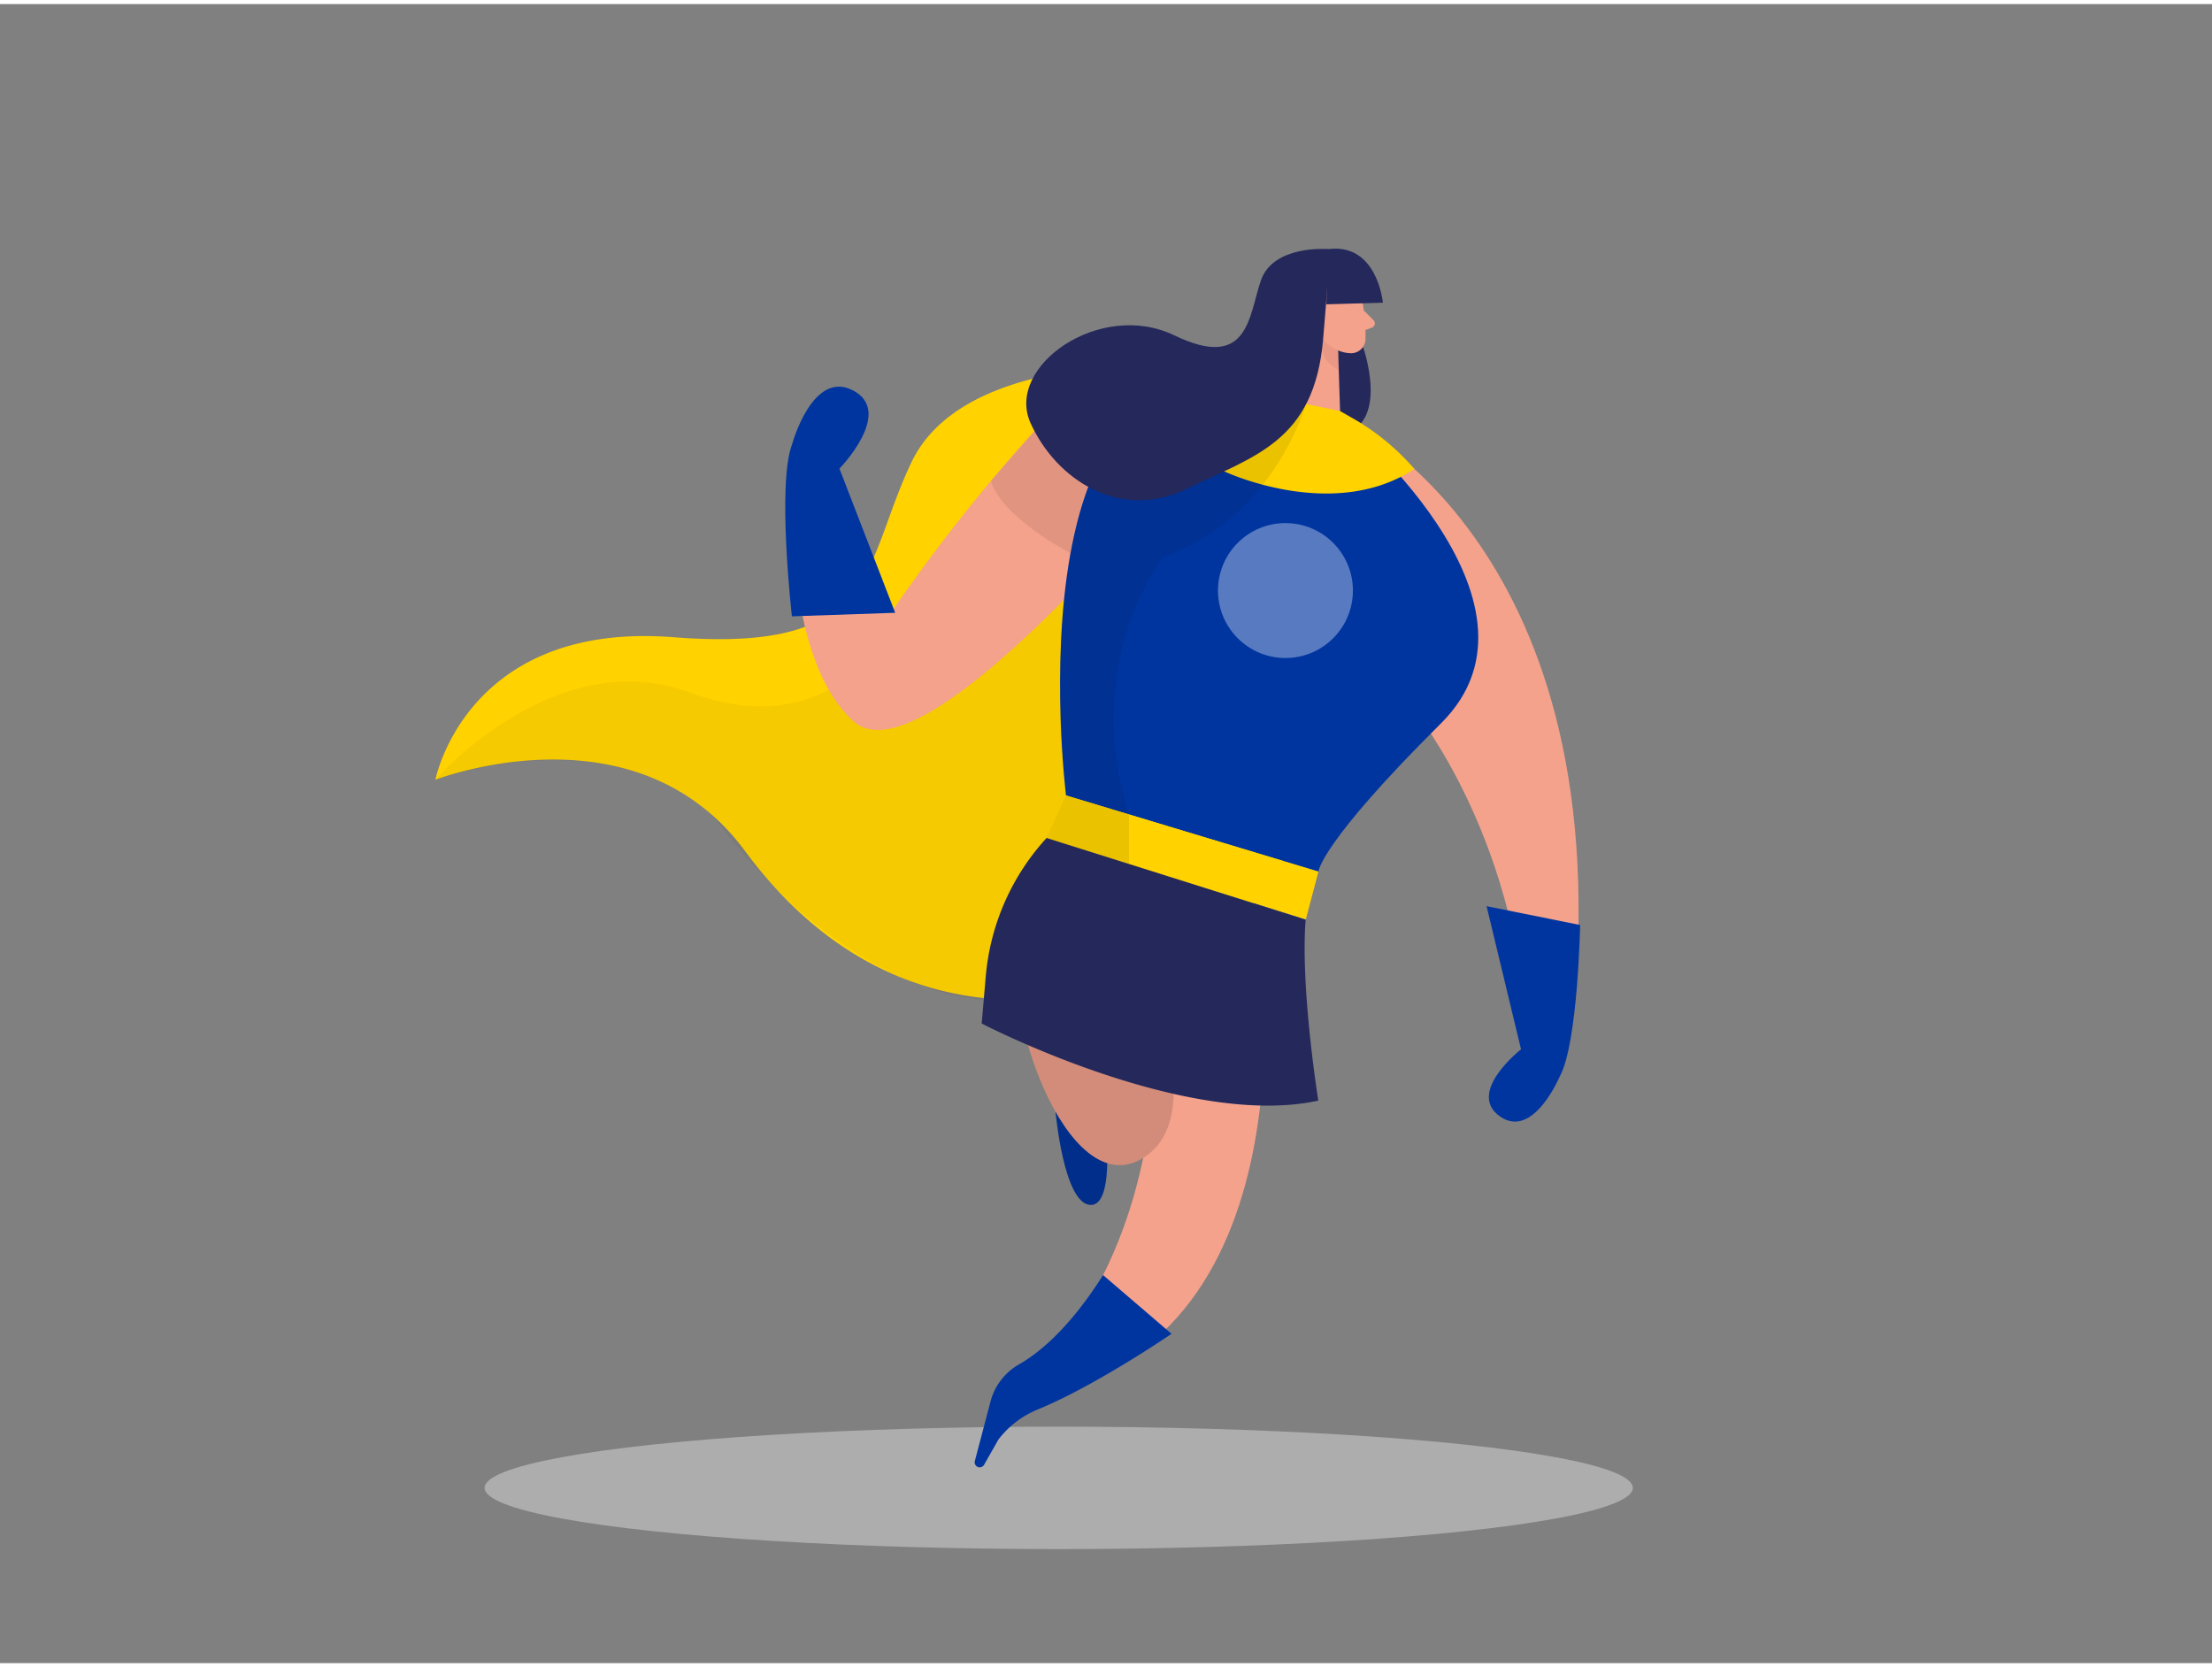 <svg id="Layer_1" data-name="Layer 1" xmlns="http://www.w3.org/2000/svg" viewBox="0 0 400 300" width="406" height="306" class="illustration styles_illustrationTablet__1DWOa"><rect x="0" y="0" width="400" height="300" fill="#808080" stroke="none"/><ellipse cx="191.45" cy="268.31" rx="103.82" ry="11.07" fill="#e6e6e6" opacity="0.45"></ellipse><path d="M207.61,65.49S173.88,64,164.87,82.75s-5.56,34.67-43.07,31.74c-31.92-2.5-40.71,17.92-42.61,24.07a16.08,16.08,0,0,0-.46,1.71s36.12-14.05,56,12.89S182,185.61,210.48,175s39.59-68.08,39.59-68.08Z" fill="#ffd200"></path><path d="M78.73,140.27s21.49-24.78,45.88-15.83,36.92-6.64,50.4-30.59,53.68-13.4,53.68-13.4l-50.77,99.6s-24.21,0-49.23-33.51C128.69,146.54,112.57,129.56,78.73,140.27Z" opacity="0.04"></path><path d="M190.88,200.29s1.46,16.54,6.25,16.85,2.62-16,2.62-16Z" fill="#0035A0"></path><path d="M190.88,200.29s1.46,16.54,6.25,16.85,2.62-16,2.62-16Z" opacity="0.14"></path><path d="M227.4,165.94s12.16,73.37-38.13,85.41l-2.74-3.7s28.58-23.46,21.08-78.73Z" fill="#f4a28c"></path><path d="M242.36,74.61s50,21.79,42.29,106.46l-9.27-1.87s-2.46-38.6-31.88-65.3S242.36,74.61,242.36,74.61Z" fill="#f4a28c"></path><path d="M219.05,77.6s-18-15.82-32.51.16A311.87,311.87,0,0,0,161,110.24l-11.45-29.8-6.09,2.08s-2.84,34.85,10.89,47.17S219.05,77.6,219.05,77.6Z" fill="#f4a28c"></path><path d="M246.48,62s5.12,14.39-4.36,15.93-4.45-21.58-4.45-21.58Z" fill="#24285b"></path><path d="M246,52.19a32.08,32.08,0,0,1,.92,8.57,2.6,2.6,0,0,1-2.85,2.36A5.77,5.77,0,0,1,239,59.54l-2.24-4.24A4.65,4.65,0,0,1,238,50.07C240.53,47.53,245.4,49.09,246,52.19Z" fill="#f4a28c"></path><polygon points="237.67 56.36 233.15 72.76 242.36 74.61 241.96 62.25 237.67 56.36" fill="#f4a28c"></polygon><path d="M246.63,55.41l1.74,1.75a.82.82,0,0,1-.31,1.36l-1.9.68Z" fill="#f4a28c"></path><path d="M242,62.6a6.35,6.35,0,0,1-2.72-2s-1.32,3.48,2.83,5.57Z" fill="#ce8172" opacity="0.31"></path><path d="M240.72,56.76s-.35-2-1.81-1.58-1,3.23,1.09,3.18Z" fill="#f4a28c"></path><path d="M239.85,54.29,250.07,54s-1-10.95-10-9.67Z" fill="#24285b"></path><path d="M233.15,72.76l9.21,1.85s40.6,33.22,18.23,55.44c-22,21.86-22.17,26.82-22.17,26.82L192.77,143.1S181.3,50.69,233.15,72.76Z" fill="#0035A0"></path><path d="M221.31,84.47s19.7,9.34,34.46-.41h0a42.93,42.93,0,0,0-11.69-9.47l-1.75-1-19.49-4Z" fill="#ffd200"></path><path d="M236.13,72.36S230.54,92.82,210.29,100c0,0-14.9,18.93-6.13,46.56l-11.39-3.44s-.88-8.69-1-13.93c0,0-.6-17.37,1.79-29.88,0,0-12.5-6.5-14.38-13.11,0,0,6.16-7,7.88-9S236.13,72.36,236.13,72.36Z" opacity="0.08"></path><path d="M240.08,44.3S230.22,43.5,228,50s-2.2,16.38-15.65,9.9-30.61,5.62-26,15.85,16.14,17.83,28.3,11.89,23-8.49,24.61-27S240.08,44.3,240.08,44.3Z" fill="#24285b"></path><path d="M268.82,163.12l16.92,3.41s-.41,21.45-3.69,27.39c0,0-4.84,11.53-10.87,7.18S275.05,189,275.05,189Z" fill="#0035A0"></path><path d="M161.88,110.07l-18.68.64s-2.74-24,.05-31.16c0,0,3.7-13.6,11.08-9.65S151.8,84,151.8,84Z" fill="#0035A0"></path><circle cx="232.45" cy="106.05" r="12.2" fill="#fff" opacity="0.34"></circle><path d="M203.54,167.82s17.24,32.11,3.18,40.83-26.25-29-21.89-37.59S203.54,167.82,203.54,167.82Z" fill="#f4a28c"></path><path d="M203.54,167.82s17.24,32.11,3.18,40.83-26.25-29-21.89-37.59S203.54,167.82,203.54,167.82Z" opacity="0.14"></path><polygon points="192.77 143.1 238.42 156.87 236.13 165.53 189.26 150.79 192.77 143.1" fill="#ffd200"></polygon><path d="M189.26,150.79h0a42.42,42.42,0,0,0-11,25l-.74,8.55s36.87,19.19,60.87,13.94c0,0-3.27-20.37-2.29-32.72Z" fill="#24285b"></path><path d="M199.47,229.83l12.38,10.62s-13.59,9.32-24.14,13.66a17.13,17.13,0,0,0-7.16,5.45l-2.6,4.58a.91.91,0,0,1-1.67-.68l2.82-10.71a10.9,10.9,0,0,1,5.17-6.77C187.73,244,193.26,239.65,199.47,229.83Z" fill="#0035A0"></path><polygon points="192.77 143.1 204.16 146.54 204.16 155.48 189.26 150.79 192.77 143.1" opacity="0.08"></polygon></svg>